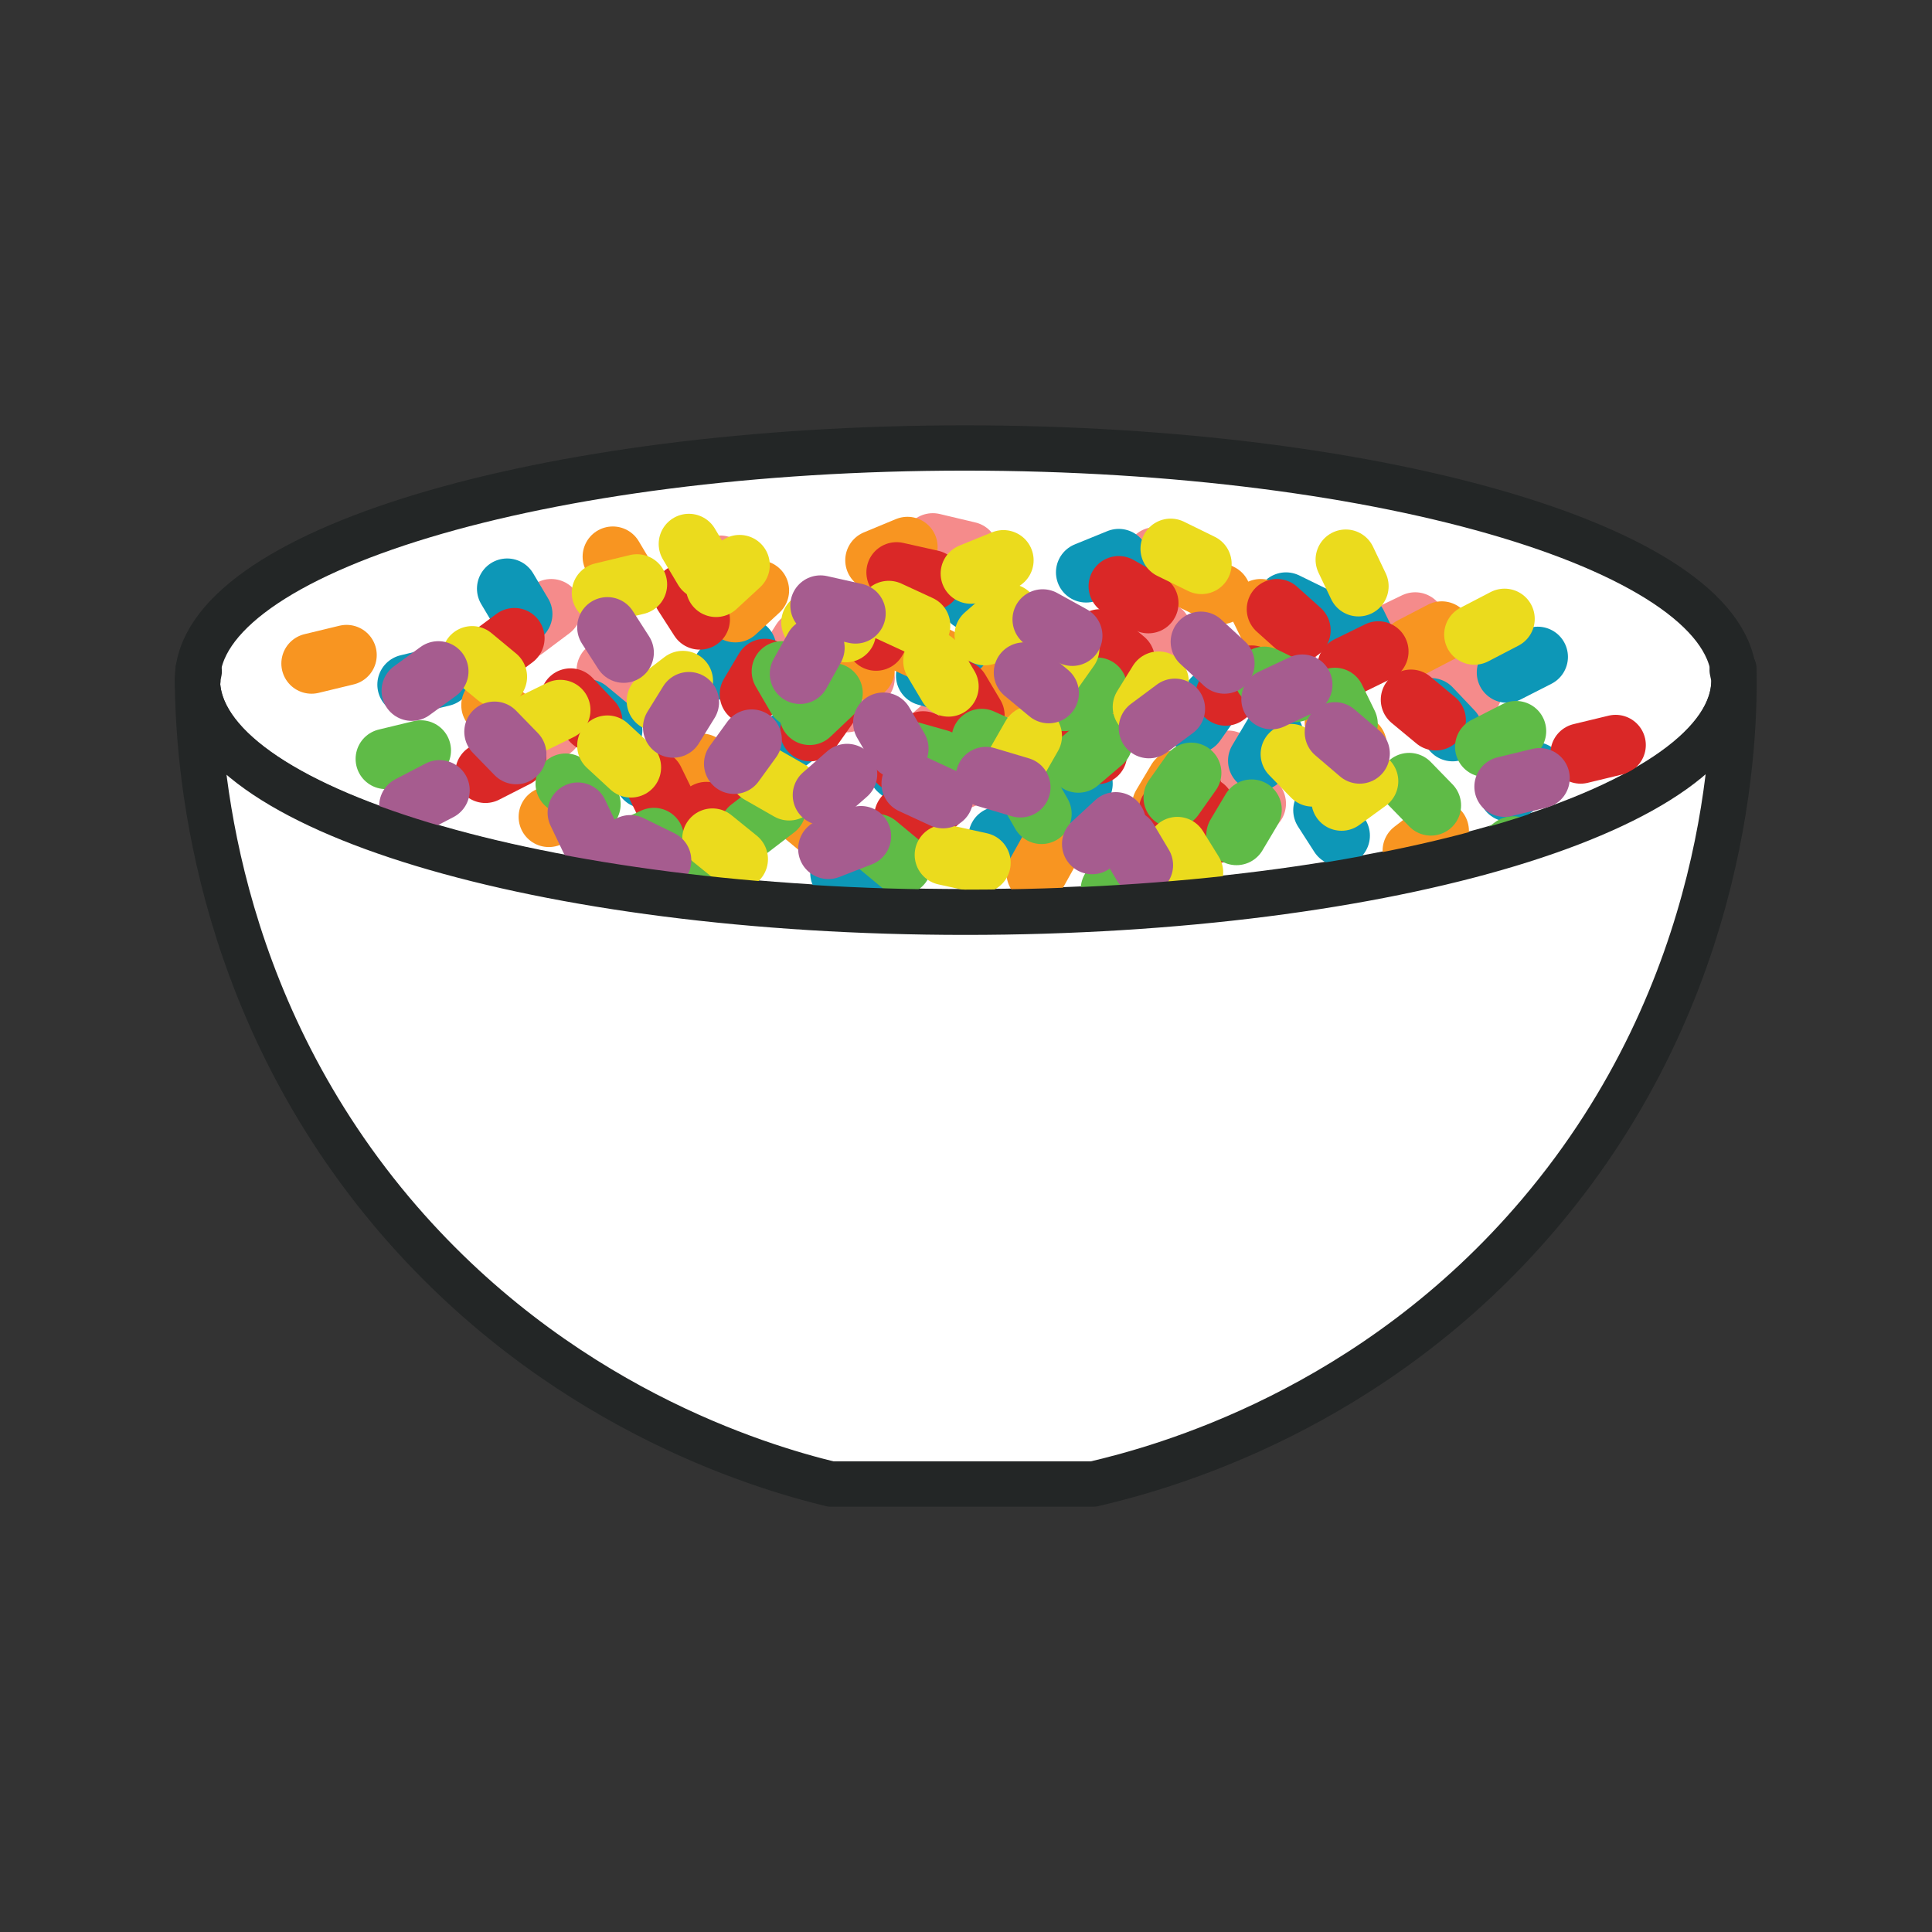 <svg xmlns="http://www.w3.org/2000/svg" width="32px" height="32px" viewBox="0 0 32 32">
  <rect x="0" y="0" width="32" height="32" fill="#333333" stroke="none"/>
  <g stroke-linecap="round" stroke-linejoin="round">
    <path fill="#FFFFFF" stroke="#232626" stroke-width="0.75" d="M28.72,11.26
      c0,2.12-5.7,3.84-12.73,3.84S3.27,13.38,3.27,11.26s5.71-3.84,12.71-3.84S28.72,9.14,28.72,11.26z"/>
    <g fill="none">
      <g stroke="#F58B8B">
        <line x1="8.64" y1="12.32" x2="9.15" y2="12.07"/>
        <line x1="23.98" y1="11.11" x2="24.38" y2="11.45"/>
        <line x1="15.11" y1="10.13" x2="15.35" y2="9.71"/>
        <line x1="12.19" y1="9.78" x2="11.93" y2="9.37"/>
        <line x1="18.82" y1="10.12" x2="19.24" y2="10.46"/>
        <line x1="20.34" y1="12.6" x2="19.96" y2="12.96"/>
        <line x1="10.41" y1="11.47" x2="10.05" y2="11.1"/>
        <line x1="8.69" y1="10.42" x2="9.13" y2="10.09"/>
        <line x1="14.32" y1="11.23" x2="14.02" y2="11.63"/>
        <line x1="16.12" y1="12.82" x2="15.59" y2="13.04"/>
        <line x1="20.9" y1="11.04" x2="21.33" y2="10.71"/>
        <line x1="19.14" y1="9.23" x2="19.63" y2="9.51"/>
        <line x1="16.5" y1="10.95" x2="16.75" y2="11.37"/>
        <line x1="13.02" y1="11.02" x2="13.28" y2="10.61"/>
        <line x1="15.45" y1="9" x2="16.04" y2="9.14"/>
        <line x1="20.8" y1="13.31" x2="20.55" y2="12.89"/>
        <line x1="22.92" y1="10.56" x2="23.44" y2="10.31"/>
        <line x1="15.89" y1="11.8" x2="15.49" y2="12.15"/>
        <line x1="12.81" y1="13.22" x2="12.3" y2="12.98"/>
      </g>
      <g stroke="#0D97B7">
        <line x1="25.47" y1="10.88" x2="24.96" y2="11.14"/>
        <line x1="10.14" y1="12.09" x2="9.73" y2="11.75"/>
        <line x1="16.08" y1="9.95" x2="16.6" y2="10.19"/>
        <line x1="17.93" y1="12.98" x2="17.69" y2="13.4"/>
        <line x1="6.75" y1="11.34" x2="7.33" y2="11.2"/>
        <line x1="21.92" y1="13.42" x2="22.19" y2="13.84"/>
        <line x1="15.29" y1="13.09" x2="14.88" y2="12.75"/>
        <line x1="11.97" y1="11.09" x2="12.36" y2="10.74"/>
        <line x1="23.7" y1="11.73" x2="24.06" y2="12.11"/>
        <line x1="25.42" y1="12.79" x2="24.99" y2="13.11"/>
        <line x1="19.8" y1="11.98" x2="20.09" y2="11.57"/>
        <line x1="15.34" y1="11.19" x2="15.91" y2="11.35"/>
        <line x1="22.68" y1="10.76" x2="22.47" y2="10.33"/>
        <line x1="17.99" y1="9.48" x2="18.53" y2="9.26"/>
        <line x1="13.21" y1="12.16" x2="12.78" y2="12.49"/>
        <line x1="14.41" y1="14.74" x2="13.92" y2="14.46"/>
        <line x1="12.36" y1="13.59" x2="11.97" y2="13.24"/>
        <line x1="17.62" y1="12.25" x2="17.37" y2="11.83"/>
        <line x1="21.09" y1="12.18" x2="20.84" y2="12.6"/>
        <line x1="17.12" y1="13.99" x2="16.54" y2="13.86"/>
        <line x1="8.4" y1="9.75" x2="8.65" y2="10.17"/>
        <line x1="11.19" y1="12.64" x2="10.68" y2="12.89"/>
        <line x1="18.22" y1="11.4" x2="18.62" y2="11.05"/>
        <line x1="21.3" y1="9.98" x2="21.81" y2="10.23"/>
      </g>
      <g stroke="#F89521">
        <line x1="23.88" y1="10.46" x2="23.38" y2="10.72"/>
        <line x1="8.55" y1="12.02" x2="8.14" y2="11.68"/>
        <line x1="15.04" y1="10.66" x2="15.56" y2="10.9"/>
        <line x1="17.41" y1="14.03" x2="17.17" y2="14.46"/>
        <line x1="5.16" y1="10.99" x2="5.74" y2="10.85"/>
        <line x1="13.7" y1="13.82" x2="13.29" y2="13.48"/>
        <line x1="12.18" y1="10.14" x2="12.57" y2="9.78"/>
        <line x1="22.11" y1="11.97" x2="22.47" y2="12.34"/>
        <line x1="23.83" y1="13.76" x2="23.4" y2="14.09"/>
        <line x1="18.21" y1="11.74" x2="18.5" y2="11.33"/>
        <line x1="13.75" y1="10.93" x2="14.32" y2="11.09"/>
        <line x1="21.09" y1="10.52" x2="20.88" y2="10.09"/>
        <line x1="14.5" y1="9.28" x2="15.03" y2="9.06"/>
        <line x1="11.62" y1="12.65" x2="11.19" y2="12.98"/>
        <line x1="10.77" y1="14.75" x2="10.38" y2="14.4"/>
        <line x1="16.03" y1="12.71" x2="15.78" y2="12.29"/>
        <line x1="19.5" y1="12.92" x2="19.25" y2="13.34"/>
        <line x1="10.15" y1="9.22" x2="10.4" y2="9.64"/>
        <line x1="9.6" y1="13.29" x2="9.09" y2="13.53"/>
        <line x1="16.63" y1="11.39" x2="17.03" y2="11.04"/>
        <line x1="19.71" y1="9.59" x2="20.22" y2="9.84"/>
      </g>
      <g stroke="#DA2827">
        <line x1="8.04" y1="12.8" x2="8.55" y2="12.54"/>
        <line x1="23.37" y1="11.59" x2="23.78" y2="11.93"/>
        <line x1="16.88" y1="12.67" x2="16.36" y2="12.43"/>
        <line x1="14.51" y1="10.61" x2="14.75" y2="10.19"/>
        <line x1="26.76" y1="12.34" x2="26.18" y2="12.48"/>
        <line x1="11.59" y1="10.26" x2="11.32" y2="9.84"/>
        <line x1="18.22" y1="10.59" x2="18.63" y2="10.93"/>
        <line x1="19.74" y1="13.08" x2="19.36" y2="13.43"/>
        <line x1="9.81" y1="11.95" x2="9.45" y2="11.57"/>
        <line x1="8.09" y1="10.89" x2="8.52" y2="10.57"/>
        <line x1="13.71" y1="11.7" x2="13.42" y2="12.11"/>
        <line x1="18.17" y1="12.49" x2="17.6" y2="12.33"/>
        <line x1="10.83" y1="12.92" x2="11.04" y2="13.35"/>
        <line x1="15.52" y1="13.3" x2="14.98" y2="13.52"/>
        <line x1="20.3" y1="11.52" x2="20.73" y2="11.19"/>
        <line x1="18.53" y1="9.71" x2="19.02" y2="9.99"/>
        <line x1="21.15" y1="10.09" x2="21.54" y2="10.44"/>
        <line x1="15.89" y1="11.43" x2="16.14" y2="11.85"/>
        <line x1="12.42" y1="11.5" x2="12.67" y2="11.08"/>
        <line x1="14.85" y1="9.48" x2="15.43" y2="9.61"/>
        <line x1="20.19" y1="13.79" x2="19.95" y2="13.37"/>
        <line x1="22.32" y1="11.04" x2="22.83" y2="10.79"/>
        <line x1="15.29" y1="12.28" x2="14.89" y2="12.63"/>
        <line x1="12.21" y1="13.7" x2="11.7" y2="13.45"/>
      </g>
      <g stroke="#5FBB47">
        <line x1="25.11" y1="12.11" x2="24.6" y2="12.37"/>
        <line x1="9.78" y1="13.32" x2="9.37" y2="12.98"/>
        <line x1="16.26" y1="12.24" x2="16.79" y2="12.48"/>
        <line x1="18.64" y1="14.3" x2="18.4" y2="14.73"/>
        <line x1="6.39" y1="12.57" x2="6.97" y2="12.43"/>
        <line x1="14.93" y1="14.32" x2="14.52" y2="13.98"/>
        <line x1="13.41" y1="11.84" x2="13.79" y2="11.48"/>
        <line x1="23.34" y1="12.97" x2="23.7" y2="13.34"/>
        <line x1="25.06" y1="14.02" x2="24.63" y2="14.34"/>
        <line x1="19.44" y1="13.21" x2="19.73" y2="12.8"/>
        <line x1="14.98" y1="12.42" x2="15.55" y2="12.58"/>
        <line x1="22.32" y1="11.99" x2="22.11" y2="11.56"/>
        <line x1="17.63" y1="11.61" x2="18.17" y2="11.39"/>
        <line x1="12.85" y1="13.39" x2="12.42" y2="13.72"/>
        <line x1="12" y1="14.82" x2="11.61" y2="14.47"/>
        <line x1="17.25" y1="13.48" x2="17.01" y2="13.06"/>
        <line x1="20.73" y1="13.41" x2="20.48" y2="13.83"/>
        <line x1="12.95" y1="11.12" x2="13.2" y2="11.55"/>
        <line x1="10.83" y1="13.88" x2="10.31" y2="14.12"/>
        <line x1="17.86" y1="12.63" x2="18.26" y2="12.29"/>
        <line x1="20.94" y1="11.21" x2="21.45" y2="11.46"/>
      </g>
      <g stroke="#EBDB1D">
        <line x1="24.92" y1="10.25" x2="24.42" y2="10.51"/>
        <line x1="8.23" y1="11.21" x2="7.82" y2="10.87"/>
        <line x1="14.72" y1="10.12" x2="15.24" y2="10.36"/>
        <line x1="17.09" y1="12.19" x2="16.85" y2="12.61"/>
        <line x1="9.97" y1="9.82" x2="10.55" y2="9.68"/>
        <line x1="19.5" y1="14.03" x2="19.76" y2="14.45"/>
        <line x1="12.22" y1="14.23" x2="11.8" y2="13.89"/>
        <line x1="11.86" y1="9.72" x2="12.25" y2="9.36"/>
        <line x1="21.38" y1="12.49" x2="21.74" y2="12.86"/>
        <line x1="22.66" y1="12.94" x2="22.22" y2="13.26"/>
        <line x1="17.42" y1="11.15" x2="17.71" y2="10.74"/>
        <line x1="13.44" y1="10.31" x2="14.01" y2="10.47"/>
        <line x1="22.5" y1="9.71" x2="22.29" y2="9.27"/>
        <line x1="16.08" y1="9.5" x2="16.62" y2="9.28"/>
        <line x1="11.31" y1="11.28" x2="10.88" y2="11.61"/>
        <line x1="13.07" y1="13.09" x2="12.58" y2="12.81"/>
        <line x1="10.45" y1="12.71" x2="10.06" y2="12.35"/>
        <line x1="15.71" y1="11.37" x2="15.46" y2="10.95"/>
        <line x1="19.19" y1="11.29" x2="18.93" y2="11.71"/>
        <line x1="16.24" y1="14.29" x2="15.65" y2="14.16"/>
        <line x1="11.41" y1="9.01" x2="11.66" y2="9.43"/>
        <line x1="9.28" y1="11.76" x2="8.77" y2="12.01"/>
        <line x1="16.31" y1="10.52" x2="16.71" y2="10.17"/>
        <line x1="19.39" y1="9.09" x2="19.9" y2="9.34"/>
      </g>
      <g stroke="#A65C8F">
        <line x1="6.78" y1="13.35" x2="7.28" y2="13.09"/>
        <line x1="22.11" y1="12.13" x2="22.52" y2="12.48"/>
        <line x1="15.62" y1="13.22" x2="15.1" y2="12.98"/>
        <line x1="13.25" y1="11.16" x2="13.49" y2="10.73"/>
        <line x1="25.5" y1="12.89" x2="24.92" y2="13.03"/>
        <line x1="10.33" y1="10.81" x2="10.06" y2="10.39"/>
        <line x1="16.96" y1="11.14" x2="17.37" y2="11.48"/>
        <line x1="18.48" y1="13.62" x2="18.09" y2="13.98"/>
        <line x1="8.55" y1="12.49" x2="8.19" y2="12.12"/>
        <line x1="6.82" y1="11.44" x2="7.26" y2="11.12"/>
        <line x1="12.45" y1="12.25" x2="12.16" y2="12.65"/>
        <line x1="16.9" y1="13.04" x2="16.33" y2="12.87"/>
        <line x1="9.57" y1="13.46" x2="9.78" y2="13.9"/>
        <line x1="14.26" y1="13.85" x2="13.72" y2="14.06"/>
        <line x1="19.03" y1="12.06" x2="19.46" y2="11.74"/>
        <line x1="17.27" y1="10.26" x2="17.76" y2="10.53"/>
        <line x1="19.89" y1="10.63" x2="20.28" y2="10.99"/>
        <line x1="14.63" y1="11.97" x2="14.88" y2="12.4"/>
        <line x1="11.15" y1="12.05" x2="11.41" y2="11.63"/>
        <line x1="13.59" y1="10.03" x2="14.17" y2="10.16"/>
        <line x1="18.93" y1="14.33" x2="18.68" y2="13.91"/>
        <line x1="21.06" y1="11.58" x2="21.57" y2="11.34"/>
        <line x1="14.03" y1="12.82" x2="13.63" y2="13.17"/>
        <line x1="10.95" y1="14.25" x2="10.44" y2="14"/>
      </g>
    </g>
    <g fill="#FFFFFF" stroke="#232626" stroke-width="0.75">
      <path d="M3.3,11.12c-0.01-0.01-0.02-0.01-0.02-0.02c0,0.04,0,0.1,0,0.16C3.28,11.21,3.29,11.17,3.3,11.12z"/>
      <path d="M28.72,11.08c-0.01,0.01-0.02,0.01-0.03,0.02c0.01,0.06,0.03,0.11,0.03,0.17c0,2.12-5.7,3.84-12.73,3.84
        c-7.02,0-12.71-1.72-12.72-3.84c0.01,1.31,0.24,5.25,3.22,8.8c2.71,3.22,6.08,4.22,7.27,4.51c0.74,0,1.49,0,2.23,0h2.12
        c1.16-0.27,4.63-1.22,7.39-4.48C28.66,16.37,28.74,12.17,28.72,11.08z"/>
    </g>
  </g>
</svg>
